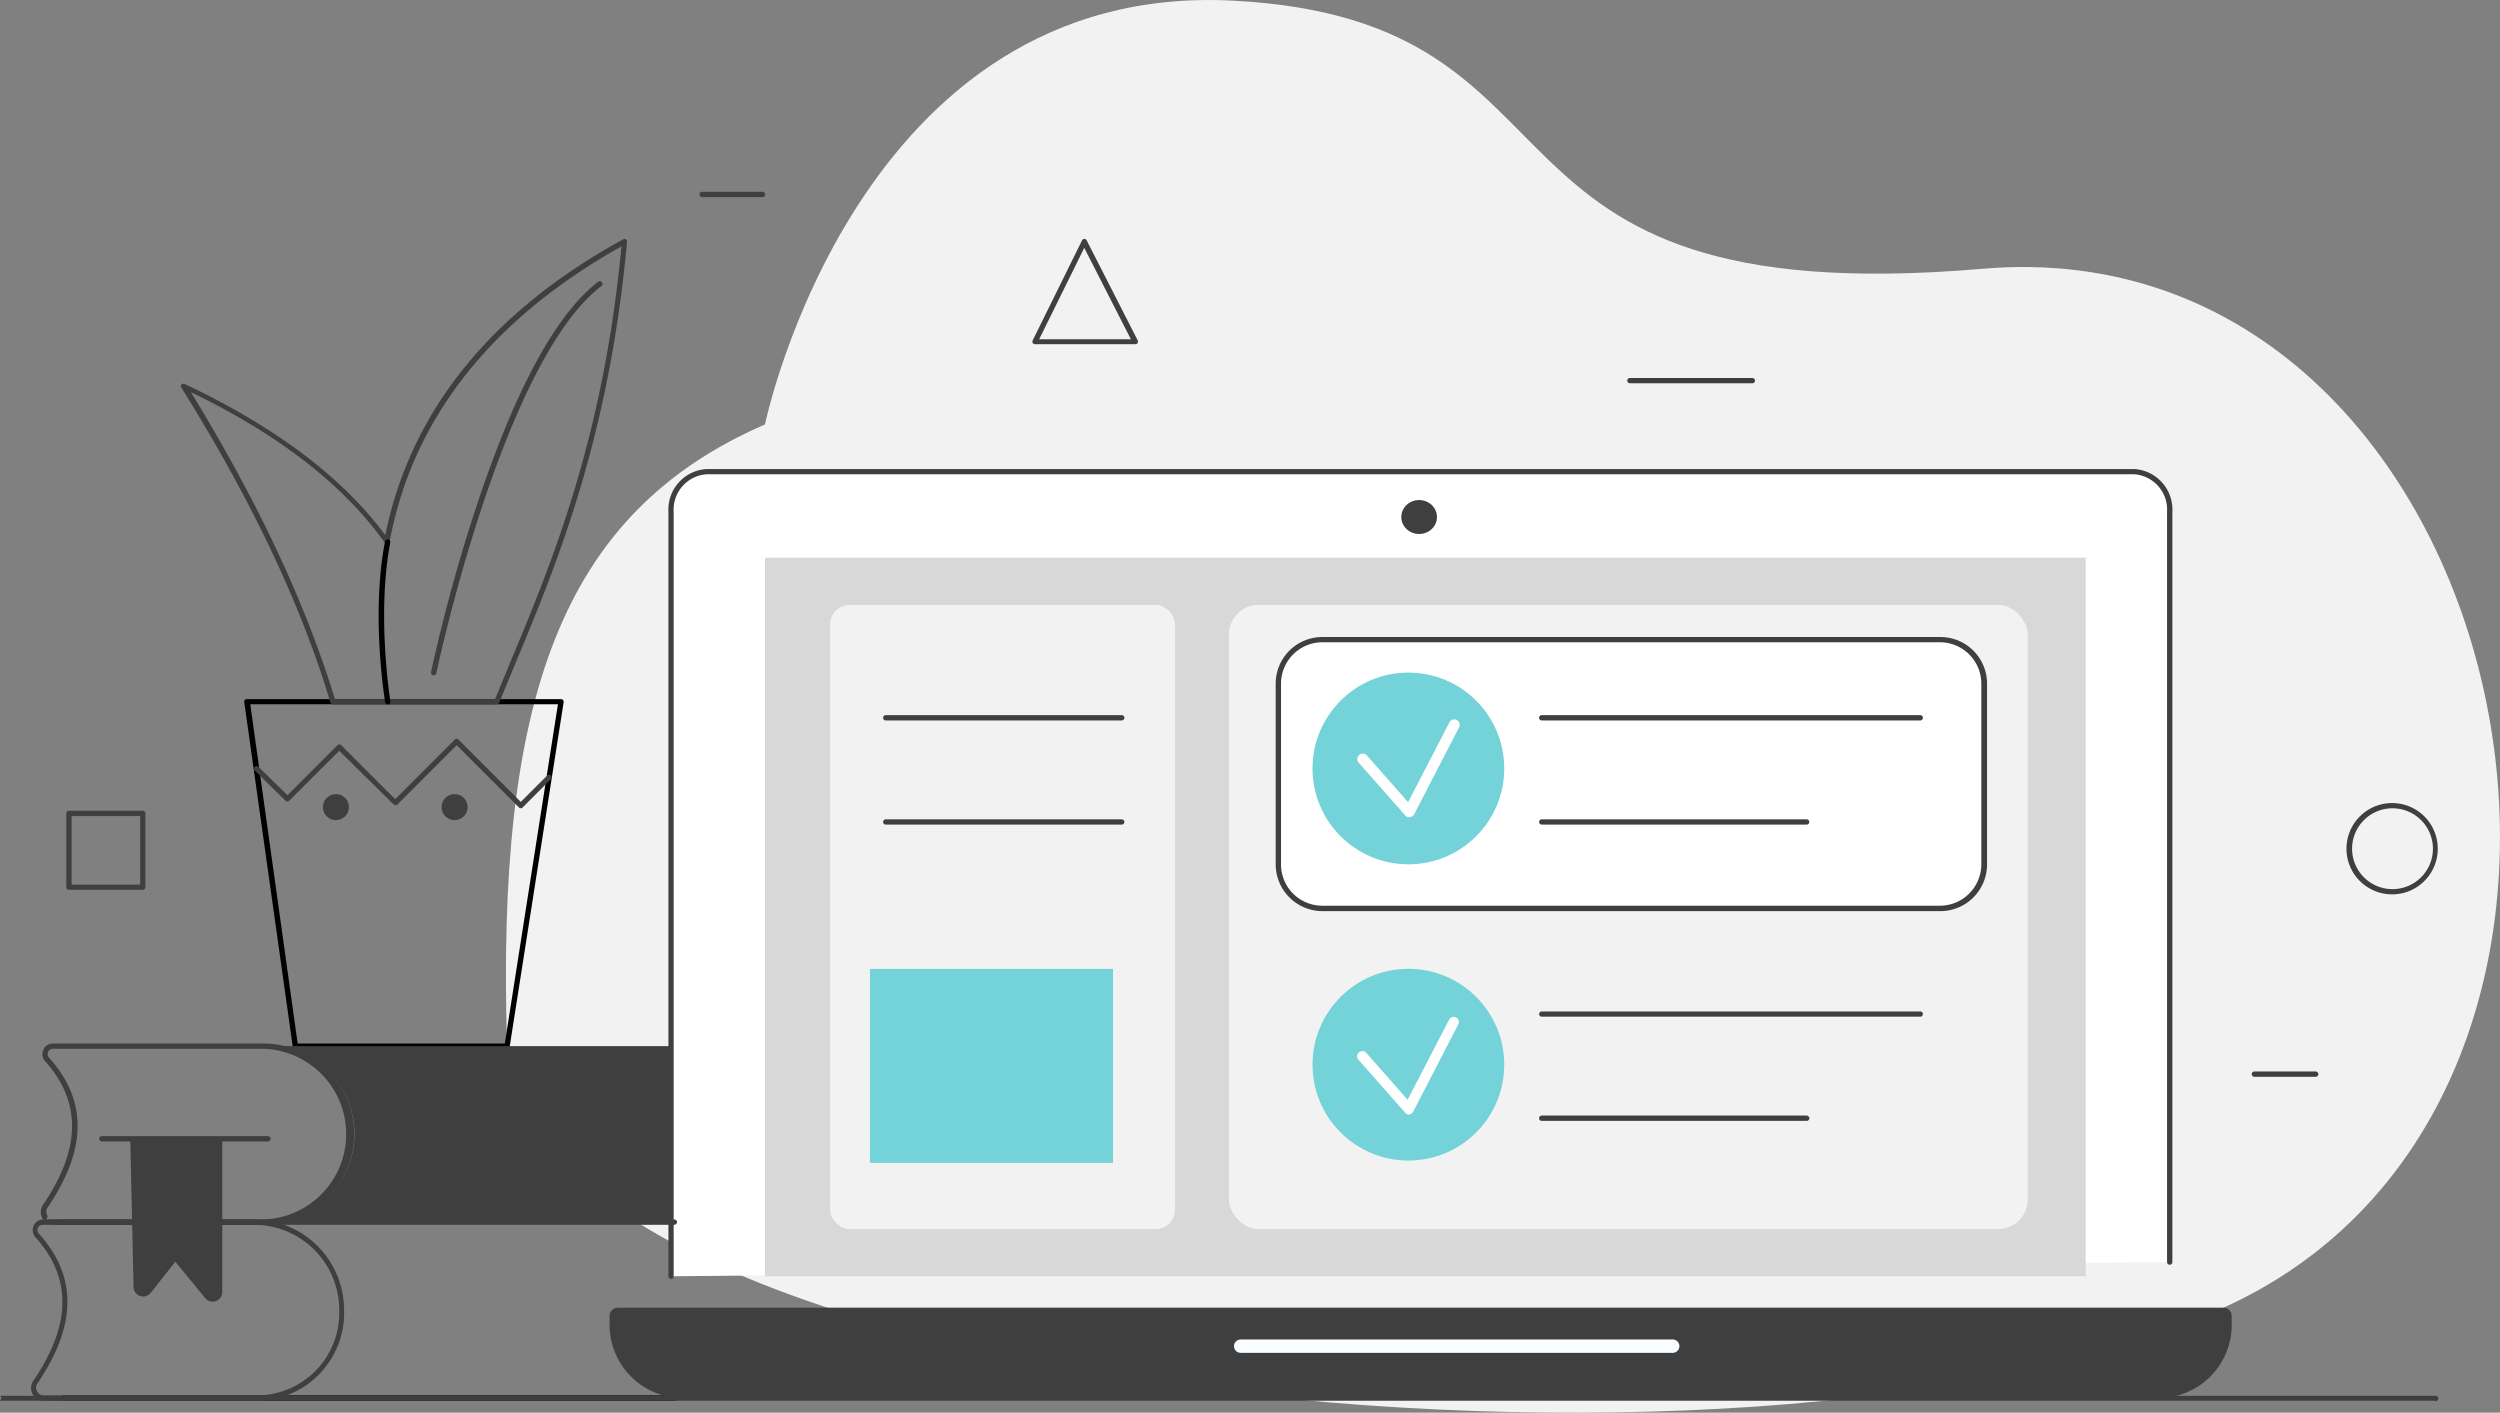 <svg id="Layer_1" data-name="Layer 1" xmlns="http://www.w3.org/2000/svg" viewBox="0 0 257.92 145.74"><rect x="0" y="0" width="257.92" height="145.74" fill="#808080" stroke="none"/><defs><style>.cls-1{fill:#f2f2f2;}.cls-2{fill:#fff;}.cls-3{fill:#3f3f3f;}.cls-4{fill:#d8d8d8;}.cls-5{fill:#fafdff;}.cls-6{fill:#74d3d8;}</style></defs><path class="cls-1" d="M78.92,43.79S88.4-2,127.27.07s21.88,32.41,77.25,27.66,74.25,84.83,24.88,107.18-176,8.55-177.09-27S57.69,53,78.92,43.79Z" transform="translate(0 0)"/><path class="cls-2" d="M223.85,130.21V52.79a3.93,3.93,0,0,0-3.67-4.13H72.9a3.92,3.92,0,0,0-3.67,4.13v78.88Z" transform="translate(0 0)"/><path class="cls-3" d="M69.23,131.94a.27.27,0,0,1-.27-.27h0V52.79a4.19,4.19,0,0,1,3.94-4.4H220.18a4.19,4.19,0,0,1,3.94,4.4v77.42a.27.27,0,0,1-.27.27h0a.28.28,0,0,1-.28-.27V52.79a3.65,3.65,0,0,0-3.39-3.86H72.9a3.66,3.66,0,0,0-3.4,3.86v78.88a.27.27,0,0,1-.27.27Z" transform="translate(0 0)"/><rect class="cls-4" x="78.92" y="57.54" width="136.26" height="74.13"/><rect class="cls-1" x="126.78" y="62.4" width="82.42" height="64.41" rx="3.08"/><rect class="cls-2" x="131.89" y="65.99" width="72.79" height="27.73" rx="4.54"/><path d="M52.31,108.2H30.47a.28.28,0,0,1-.27-.23l-5-35.53a.26.26,0,0,1,.2-.31H57.88a.25.25,0,0,1,.2.09.26.26,0,0,1,.07.22L52.58,108A.27.27,0,0,1,52.31,108.2Zm-21.6-.54H52.08l5.48-35H25.82Z" transform="translate(0 0)"/><path class="cls-3" d="M51.25,72.67H34.36a.29.29,0,0,1-.27-.19C31,62.2,25.93,51.58,18.72,40a.27.27,0,0,1,0-.32.28.28,0,0,1,.32-.07C28.34,44,35.3,49.2,39.75,55.21c2.57-12.69,10.82-23,24.54-30.52a.28.28,0,0,1,.28,0,.3.3,0,0,1,.12.26c-1.87,20.37-7.28,33.34-11.63,43.76C52.54,70,52,71.27,51.51,72.5A.29.29,0,0,1,51.25,72.67Zm-16.69-.54H51.07c.48-1.18,1-2.39,1.5-3.63,4.3-10.3,9.65-23.09,11.55-43.09C50.6,33,42.55,43.25,40.19,55.92a.26.26,0,0,1-.49.08c-4.25-6-11-11.19-20-15.54C26.6,51.74,31.47,62.1,34.56,72.13Z" transform="translate(0 0)"/><path class="cls-3" d="M69.17,107.93h-42a9.08,9.08,0,1,1,.6,18.15q-.3,0-.6,0h42Z" transform="translate(0 0)"/><path class="cls-3" d="M69.57,126.36H6.07c-.15,0,.45-.13.45-.28s-.6-.27-.45-.27h63.5a.28.28,0,0,1,.28.27A.3.3,0,0,1,69.57,126.36Z" transform="translate(0 0)"/><path d="M69.57,144.51H6.48c-.15,0,.09-.12.09-.28s-.24-.27-.09-.27H69.57a.28.28,0,1,1,.11.55A.2.2,0,0,1,69.57,144.51Z" transform="translate(0 0)"/><path class="cls-3" d="M26.51,144.51h-22a1.29,1.29,0,0,1-1.15-.69,1.32,1.32,0,0,1,.08-1.37c3.92-5.76,4-10.6.21-14.81a1.11,1.11,0,0,1-.18-1.19,1.06,1.06,0,0,1,1-.64H26.15a9.35,9.35,0,0,1,9.35,9.35h0a9.06,9.06,0,0,1-8.77,9.35ZM4.41,126.36a.5.5,0,0,0-.49.31.53.53,0,0,0,.09.6c4,4.43,3.91,9.49-.17,15.49a.77.77,0,0,0,0,.8.75.75,0,0,0,.67.4h22A8.51,8.51,0,0,0,35,135.39v-.23a8.8,8.8,0,0,0-8.8-8.8H4.41Z" transform="translate(0 0)"/><path class="cls-3" d="M4.79,126.36h.72a1.29,1.29,0,0,1-1.15-.69,1.32,1.32,0,0,1,.08-1.37c3.91-5.76,4-10.6.21-14.82a1.09,1.09,0,0,1-.18-1.18,1.06,1.06,0,0,1,1-.64H27.2a9.35,9.35,0,0,1,0,18.7Zm.67-18.16a.52.52,0,0,0-.49.32.53.53,0,0,0,.09.6c4,4.43,3.91,9.49-.17,15.49a.77.77,0,0,0,0,.8c.13.25-.34.4,0,.4H27.2a8.81,8.81,0,0,0,0-17.61Z" transform="translate(0 0)"/><path class="cls-3" d="M13.44,117.48l.34,15.38a1,1,0,0,0,1.1.89,1,1,0,0,0,.62-.31l2.59-3.27L21.23,134a1,1,0,0,0,1.41,0,1,1,0,0,0,.29-.61v-15.9Z" transform="translate(0 0)"/><path class="cls-3" d="M251.22,144.51H.05c-.15,0,.09-.12.09-.28S-.1,144,.05,144H251.22a.28.28,0,0,1,.11.55h-.11Z" transform="translate(0 0)"/><ellipse class="cls-3" cx="146.41" cy="53.34" rx="1.84" ry="1.75"/><path class="cls-3" d="M229.4,134.91H63.73a.85.85,0,0,0-.84.84v.93a7.55,7.55,0,0,0,7.55,7.55H222.69a7.55,7.55,0,0,0,7.55-7.55h0v-.93a.85.85,0,0,0-.84-.84Z" transform="translate(0 0)"/><path class="cls-5" d="M172.53,139.57H128a.69.69,0,0,1-.69-.69h0a.69.69,0,0,1,.69-.69h44.57a.69.69,0,0,1,.69.69h0a.69.69,0,0,1-.69.69Z" transform="translate(0 0)"/><path class="cls-3" d="M27.65,117.76H10.5a.28.28,0,0,1-.27-.28.27.27,0,0,1,.27-.27H27.65a.27.27,0,0,1,.27.27A.28.28,0,0,1,27.65,117.76Z" transform="translate(0 0)"/><path d="M40,72.67a.28.28,0,0,1-.27-.22c0-.09-1.5-9,0-16.63a.29.29,0,0,1,.36-.16.29.29,0,0,1,.18.27c-1.44,7.52,0,16.34,0,16.42a.27.27,0,0,1-.21.32H40Z" transform="translate(0 0)"/><rect class="cls-1" x="85.64" y="62.4" width="35.59" height="64.41" rx="2.03"/><rect class="cls-6" x="89.75" y="99.96" width="25.08" height="20.01"/><circle class="cls-6" cx="145.3" cy="79.28" r="9.89"/><path class="cls-3" d="M198.11,74.33H159.06a.3.3,0,0,1-.28-.28.28.28,0,0,1,.28-.27h39.05a.27.27,0,0,1,.27.27h0A.28.28,0,0,1,198.11,74.33Z" transform="translate(0 0)"/><path class="cls-3" d="M186.39,85.07H159.06a.27.27,0,1,1,0-.54h27.33a.27.27,0,0,1,0,.54Z" transform="translate(0 0)"/><path class="cls-3" d="M115.73,74.33H91.38a.28.28,0,0,1-.27-.28.27.27,0,0,1,.27-.27h24.35a.28.28,0,0,1,.28.27A.3.3,0,0,1,115.73,74.33Z" transform="translate(0 0)"/><path class="cls-3" d="M115.73,85.07H91.38a.27.27,0,0,1,0-.54h24.35a.27.27,0,0,1,0,.54Z" transform="translate(0 0)"/><circle class="cls-6" cx="145.3" cy="109.84" r="9.89"/><path class="cls-3" d="M198.11,104.89H159.06a.27.27,0,1,1,0-.54h39.05a.27.27,0,1,1,0,.54Z" transform="translate(0 0)"/><path class="cls-3" d="M186.39,115.64H159.06a.28.28,0,0,1-.28-.27.3.3,0,0,1,.28-.28h27.33a.3.3,0,0,1,.28.28A.28.28,0,0,1,186.39,115.64Z" transform="translate(0 0)"/><path class="cls-3" d="M200.14,94H136.42a4.83,4.83,0,0,1-4.81-4.81V70.53a4.81,4.81,0,0,1,4.81-4.81h63.72A4.81,4.81,0,0,1,205,70.48v18.7A4.82,4.82,0,0,1,200.18,94ZM136.42,66.26a4.28,4.28,0,0,0-4.26,4.27V89.18a4.26,4.26,0,0,0,4.26,4.26h63.72a4.28,4.28,0,0,0,4.27-4.26V70.53a4.28,4.28,0,0,0-4.27-4.27Z" transform="translate(0 0)"/><path class="cls-3" d="M53.74,83.39a.27.27,0,0,1-.19-.08l-6.44-6.43L41,83a.28.28,0,0,1-.38,0L35,77.46l-5.16,5.15a.28.28,0,0,1-.38,0L26.28,79.5a.27.27,0,0,1,0-.39.27.27,0,0,1,.38,0h0l3,2.93,5.15-5.16a.29.29,0,0,1,.39,0l5.57,5.57,6.15-6.15a.27.27,0,0,1,.38,0h0l6.43,6.43L56.46,80a.27.27,0,0,1,.38,0h0a.28.28,0,0,1,0,.38l-2.91,2.91A.26.26,0,0,1,53.74,83.39Z" transform="translate(0 0)"/><path class="cls-3" d="M36,83.27a1.34,1.34,0,1,1-1.34-1.34h0A1.34,1.34,0,0,1,36,83.27Z" transform="translate(0 0)"/><path class="cls-3" d="M48.24,83.27a1.34,1.34,0,1,1-1.34-1.34h0A1.34,1.34,0,0,1,48.24,83.27Z" transform="translate(0 0)"/><path class="cls-3" d="M44.74,69.66h-.06a.28.28,0,0,1-.21-.33,173.6,173.6,0,0,1,4.69-17.12c4-12.06,8.22-19.85,12.59-23.17a.28.28,0,0,1,.33.44c-10.22,7.76-17,39.64-17.07,40A.28.28,0,0,1,44.74,69.66Z" transform="translate(0 0)"/><path class="cls-2" d="M145.39,84.31a.52.52,0,0,1-.41-.18l-4.81-5.45a.55.55,0,0,1,.05-.78h0a.57.57,0,0,1,.77,0l4.28,4.86,4.28-8.26a.56.56,0,0,1,1,.5l-4.65,9a.54.54,0,0,1-.42.29Z" transform="translate(0 0)"/><path class="cls-2" d="M145.39,115a.53.53,0,0,1-.41-.19l-4.81-5.45a.54.54,0,0,1,0-.76h0a.55.55,0,0,1,.77,0l4.28,4.86,4.28-8.26a.53.53,0,0,1,.71-.24h0a.53.53,0,0,1,.24.72h0l-4.65,9a.54.54,0,0,1-.42.29Z" transform="translate(0 0)"/><path class="cls-3" d="M246.79,92.27a4.71,4.71,0,1,1,4.71-4.71A4.71,4.71,0,0,1,246.79,92.27Zm0-8.88A4.17,4.17,0,1,0,251,87.56a4.17,4.17,0,0,0-4.21-4.17Z" transform="translate(0 0)"/><path class="cls-3" d="M117.12,35.51H106.77a.28.28,0,0,1-.23-.13.3.3,0,0,1,0-.26l5.09-10.32a.28.28,0,0,1,.24-.15h0a.28.28,0,0,1,.24.15l5.26,10.31a.32.32,0,0,1,0,.27A.28.28,0,0,1,117.12,35.51ZM107.21,35h9.46l-4.81-9.43Z" transform="translate(0 0)"/><path class="cls-3" d="M14.73,91.8H7.12a.27.27,0,0,1-.28-.26h0V83.92a.29.29,0,0,1,.28-.28h7.61a.28.28,0,0,1,.27.28v7.61a.27.27,0,0,1-.27.27Zm-7.34-.54h7.07V84.19H7.39Z" transform="translate(0 0)"/><path class="cls-3" d="M180.79,39.54H168.15a.27.27,0,1,1,0-.54h12.64a.27.27,0,0,1,0,.54Z" transform="translate(0 0)"/><path class="cls-3" d="M78.71,20.34H72.39a.28.28,0,0,1-.22-.33.28.28,0,0,1,.22-.22h6.32a.28.28,0,0,1,.22.33A.28.28,0,0,1,78.71,20.34Z" transform="translate(0 0)"/><path class="cls-3" d="M238.9,111.09h-6.32a.27.27,0,0,1-.27-.27h0a.28.28,0,0,1,.27-.28h6.32a.29.29,0,0,1,.28.28.27.27,0,0,1-.27.27Z" transform="translate(0 0)"/></svg>